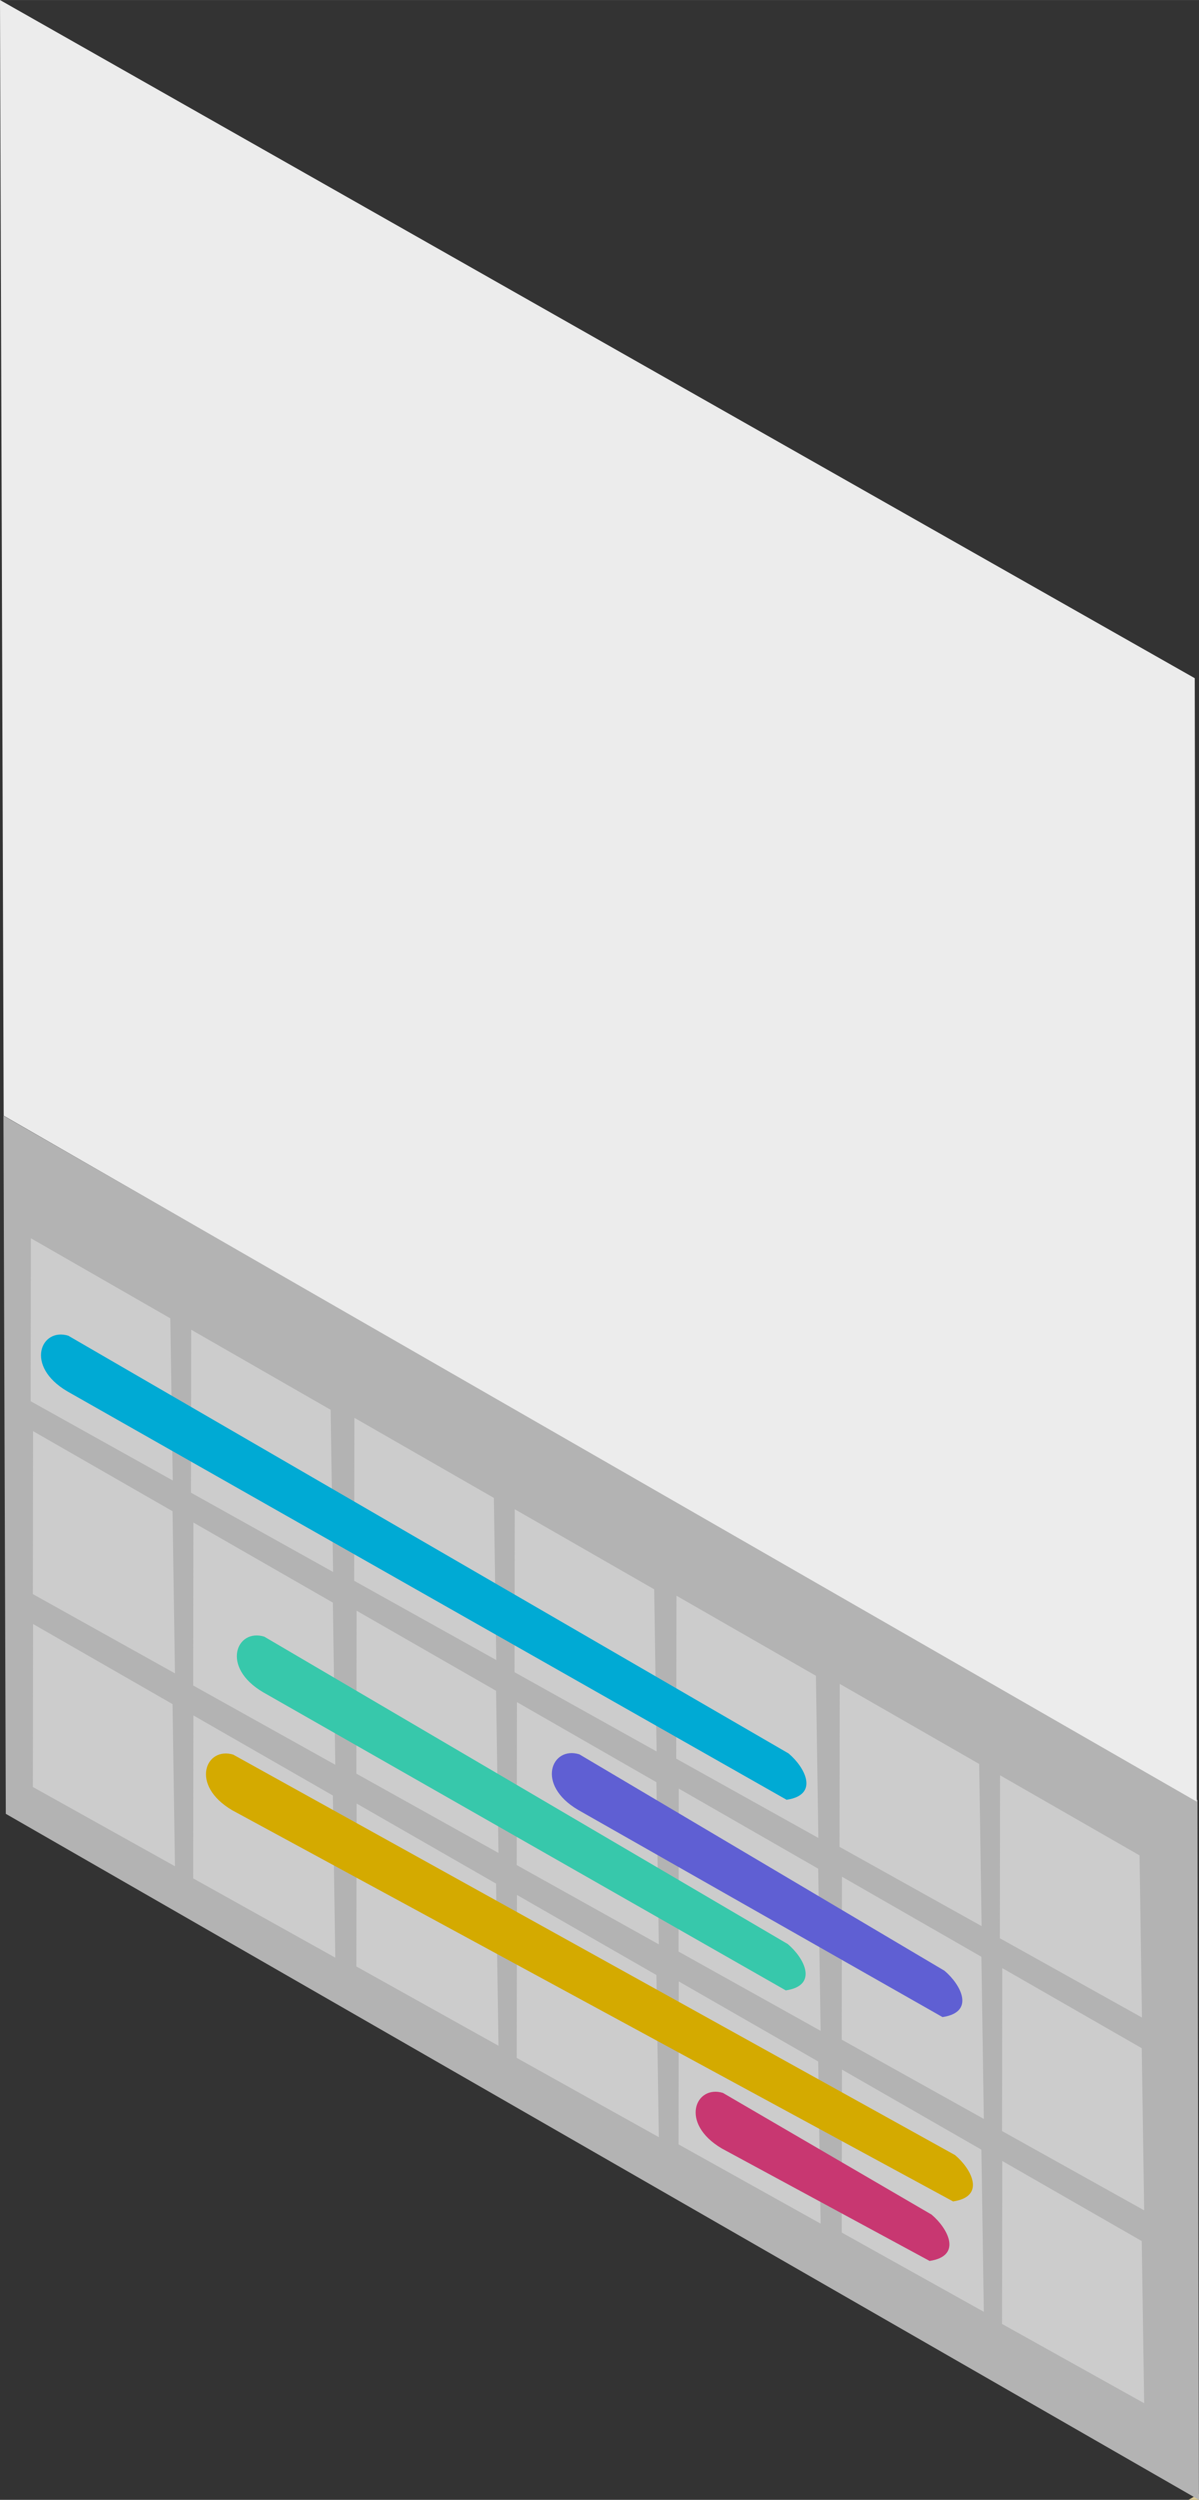 <?xml version="1.0" encoding="UTF-8" standalone="no"?>
<!-- Created with Inkscape (http://www.inkscape.org/) -->

<svg
   width="61.643"
   height="128.483"
   viewBox="0 0 16.31 33.994"
   version="1.1"
   id="svg5"
   inkscape:version="1.2 (dc2aedaf03, 2022-05-15)"
   sodipodi:docname="Scene 5.svg.2022_08_24_03_31_35.0.svg"
   xmlns:inkscape="http://www.inkscape.org/namespaces/inkscape"
   xmlns:sodipodi="http://sodipodi.sourceforge.net/DTD/sodipodi-0.dtd"
   xmlns="http://www.w3.org/2000/svg"
   xmlns:svg="http://www.w3.org/2000/svg">
  <rect x="0" y="0" width="16.31" height="33.994" fill="#333333" stroke="none"/>
  <sodipodi:namedview
     id="namedview7"
     pagecolor="#ffffff"
     bordercolor="#666666"
     borderopacity="1.0"
     inkscape:showpageshadow="2"
     inkscape:pageopacity="0.0"
     inkscape:pagecheckerboard="0"
     inkscape:deskcolor="#d1d1d1"
     inkscape:document-units="mm"
     showgrid="true"
     inkscape:zoom="1.0129245"
     inkscape:cx="665.40003"
     inkscape:cy="391.44082"
     inkscape:window-width="1920"
     inkscape:window-height="991"
     inkscape:window-x="-9"
     inkscape:window-y="-9"
     inkscape:window-maximized="1"
     inkscape:current-layer="layer1">
    <inkscape:grid
       type="axonomgrid"
       id="grid1326"
       snapvisiblegridlinesonly="false"
       units="px"
       spacingy="2.646"
       originx="169.333"
       originy="95.25" />
  </sodipodi:namedview>
  <defs
     id="defs2" />
  <g
     inkscape:label="Layer 1"
     inkscape:groupmode="layer"
     id="layer1"
     transform="translate(-114.968,9.466)">
    <path
       id="rect2469-3-3-1"
       style="fill:#d9c894;fill-opacity:1;stroke:#99e4ff;stroke-width:0;stroke-linecap:round;stroke-miterlimit:18.1;stroke-dashoffset:5.074;paint-order:markers fill stroke"
       d="M 173.861,5.154 100.542,47.495 95.948,44.835 169.275,2.517 Z"
       sodipodi:nodetypes="ccccc" />
    <path
       id="rect2469-3-8-3"
       style="fill:#3e4d35;fill-opacity:1;stroke:#99e4ff;stroke-width:0;stroke-linecap:round;stroke-miterlimit:18.1;stroke-dashoffset:5.074;paint-order:markers fill stroke"
       d="m 100.531,153.313 0.011,-105.821 68.743,-39.692 -0.004,105.828 z"
       sodipodi:nodetypes="ccccc" />
    <path
       id="rect2469-4-6-4-0-5-3-3"
       style="fill:#b3b3b3;fill-opacity:1;stroke:#99e4ff;stroke-width:0;stroke-linecap:round;stroke-miterlimit:18.1;stroke-dashoffset:5.074;paint-order:markers fill stroke"
       d="m 115.015,5.706 16.241,9.307 0.021,9.515 -16.23,-9.329 z"
       sodipodi:nodetypes="ccccc"
       inkscape:transform-center-x="4.2481343" />
    <path
       id="path4753"
       style="fill:#ececec;fill-opacity:1;stroke:#99e4ff;stroke-width:0;stroke-linecap:round;stroke-miterlimit:18.1;stroke-dashoffset:5.074;paint-order:markers fill stroke"
       d="m 114.968,-9.466 16.252,9.222 0.028,15.278 -16.23,-9.329 z"
       sodipodi:nodetypes="ccccc"
       inkscape:transform-center-x="4.2481343" />
    <path
       id="path5441"
       style="fill:#cccccc;fill-opacity:1;stroke:#99e4ff;stroke-width:0;stroke-linecap:round;stroke-miterlimit:18.1;stroke-dashoffset:5.074;paint-order:markers fill stroke"
       d="m 115.388,7.372 1.897,1.089 0.033,2.205 -1.933,-1.078 z"
       sodipodi:nodetypes="ccccc"
       inkscape:transform-center-x="1.2480278"
       inkscape:transform-center-y="3.1761007e-06" />
    <path
       id="path5441-5"
       style="fill:#cccccc;fill-opacity:1;stroke:#99e4ff;stroke-width:0;stroke-linecap:round;stroke-miterlimit:18.1;stroke-dashoffset:5.074;paint-order:markers fill stroke"
       d="m 117.569,8.616 1.897,1.089 0.033,2.205 -1.933,-1.078 z"
       sodipodi:nodetypes="ccccc"
       inkscape:transform-center-x="1.2480278"
       inkscape:transform-center-y="3.1761007e-06" />
    <path
       id="path5465"
       style="fill:#cccccc;fill-opacity:1;stroke:#99e4ff;stroke-width:0;stroke-linecap:round;stroke-miterlimit:18.1;stroke-dashoffset:5.074;paint-order:markers fill stroke"
       d="m 119.789,9.814 1.897,1.089 0.033,2.205 -1.933,-1.078 z"
       sodipodi:nodetypes="ccccc"
       inkscape:transform-center-x="1.2480278"
       inkscape:transform-center-y="3.1761007e-06" />
    <path
       id="path5467"
       style="fill:#cccccc;fill-opacity:1;stroke:#99e4ff;stroke-width:0;stroke-linecap:round;stroke-miterlimit:18.1;stroke-dashoffset:5.074;paint-order:markers fill stroke"
       d="m 121.97,11.057 1.897,1.089 0.033,2.205 -1.933,-1.078 z"
       sodipodi:nodetypes="ccccc"
       inkscape:transform-center-x="1.2480278"
       inkscape:transform-center-y="3.1761007e-06" />
    <path
       id="path5469"
       style="fill:#cccccc;fill-opacity:1;stroke:#99e4ff;stroke-width:0;stroke-linecap:round;stroke-miterlimit:18.1;stroke-dashoffset:5.074;paint-order:markers fill stroke"
       d="m 124.17,12.233 1.897,1.089 0.033,2.205 -1.933,-1.078 z"
       sodipodi:nodetypes="ccccc"
       inkscape:transform-center-x="1.2480278"
       inkscape:transform-center-y="3.1761007e-06" />
    <path
       id="path5471"
       style="fill:#cccccc;fill-opacity:1;stroke:#99e4ff;stroke-width:0;stroke-linecap:round;stroke-miterlimit:18.1;stroke-dashoffset:5.074;paint-order:markers fill stroke"
       d="m 126.391,13.432 1.897,1.089 0.033,2.205 -1.933,-1.078 z"
       sodipodi:nodetypes="ccccc"
       inkscape:transform-center-x="1.2480278"
       inkscape:transform-center-y="3.1761007e-06" />
    <path
       id="path5473"
       style="fill:#cccccc;fill-opacity:1;stroke:#99e4ff;stroke-width:0;stroke-linecap:round;stroke-miterlimit:18.1;stroke-dashoffset:5.074;paint-order:markers fill stroke"
       d="m 128.572,14.675 1.897,1.089 0.033,2.205 -1.933,-1.078 z"
       sodipodi:nodetypes="ccccc"
       inkscape:transform-center-x="1.2480278"
       inkscape:transform-center-y="3.1761007e-06" />
    <path
       id="path5475"
       style="fill:#cccccc;fill-opacity:1;stroke:#99e4ff;stroke-width:0;stroke-linecap:round;stroke-miterlimit:18.1;stroke-dashoffset:5.074;paint-order:markers fill stroke"
       d="m 115.418,9.995 1.897,1.089 0.033,2.205 -1.933,-1.078 z"
       sodipodi:nodetypes="ccccc"
       inkscape:transform-center-x="1.2480278"
       inkscape:transform-center-y="3.1761007e-06" />
    <path
       id="path5477"
       style="fill:#cccccc;fill-opacity:1;stroke:#99e4ff;stroke-width:0;stroke-linecap:round;stroke-miterlimit:18.1;stroke-dashoffset:5.074;paint-order:markers fill stroke"
       d="m 117.599,11.238 1.897,1.089 0.033,2.205 -1.933,-1.078 z"
       sodipodi:nodetypes="ccccc"
       inkscape:transform-center-x="1.2480278"
       inkscape:transform-center-y="3.1761007e-06" />
    <path
       id="path5479"
       style="fill:#cccccc;fill-opacity:1;stroke:#99e4ff;stroke-width:0;stroke-linecap:round;stroke-miterlimit:18.1;stroke-dashoffset:5.074;paint-order:markers fill stroke"
       d="m 119.819,12.437 1.897,1.089 0.033,2.205 -1.933,-1.078 z"
       sodipodi:nodetypes="ccccc"
       inkscape:transform-center-x="1.2480278"
       inkscape:transform-center-y="3.1761007e-06" />
    <path
       id="path5481"
       style="fill:#cccccc;fill-opacity:1;stroke:#99e4ff;stroke-width:0;stroke-linecap:round;stroke-miterlimit:18.1;stroke-dashoffset:5.074;paint-order:markers fill stroke"
       d="m 122,13.68 1.897,1.089 0.033,2.205 -1.933,-1.078 z"
       sodipodi:nodetypes="ccccc"
       inkscape:transform-center-x="1.2480278"
       inkscape:transform-center-y="3.1761007e-06" />
    <path
       id="path5483"
       style="fill:#cccccc;fill-opacity:1;stroke:#99e4ff;stroke-width:0;stroke-linecap:round;stroke-miterlimit:18.1;stroke-dashoffset:5.074;paint-order:markers fill stroke"
       d="m 124.201,14.856 1.897,1.089 0.033,2.205 -1.933,-1.078 z"
       sodipodi:nodetypes="ccccc"
       inkscape:transform-center-x="1.2480278"
       inkscape:transform-center-y="3.1761007e-06" />
    <path
       id="path5485"
       style="fill:#cccccc;fill-opacity:1;stroke:#99e4ff;stroke-width:0;stroke-linecap:round;stroke-miterlimit:18.1;stroke-dashoffset:5.074;paint-order:markers fill stroke"
       d="m 126.421,16.054 1.897,1.089 0.033,2.205 -1.933,-1.078 z"
       sodipodi:nodetypes="ccccc"
       inkscape:transform-center-x="1.2480278"
       inkscape:transform-center-y="3.1761007e-06" />
    <path
       id="path5487"
       style="fill:#cccccc;fill-opacity:1;stroke:#99e4ff;stroke-width:0;stroke-linecap:round;stroke-miterlimit:18.1;stroke-dashoffset:5.074;paint-order:markers fill stroke"
       d="m 128.602,17.297 1.897,1.089 0.033,2.205 -1.933,-1.078 z"
       sodipodi:nodetypes="ccccc"
       inkscape:transform-center-x="1.2480278"
       inkscape:transform-center-y="3.1761007e-06" />
    <path
       id="path5489"
       style="fill:#cccccc;fill-opacity:1;stroke:#99e4ff;stroke-width:0;stroke-linecap:round;stroke-miterlimit:18.1;stroke-dashoffset:5.074;paint-order:markers fill stroke"
       d="m 115.418,12.618 1.897,1.089 0.033,2.205 -1.933,-1.078 z"
       sodipodi:nodetypes="ccccc"
       inkscape:transform-center-x="1.2480278"
       inkscape:transform-center-y="3.1761007e-06" />
    <path
       id="path5491"
       style="fill:#cccccc;fill-opacity:1;stroke:#99e4ff;stroke-width:0;stroke-linecap:round;stroke-miterlimit:18.1;stroke-dashoffset:5.074;paint-order:markers fill stroke"
       d="m 117.599,13.861 1.897,1.089 0.033,2.205 -1.933,-1.078 z"
       sodipodi:nodetypes="ccccc"
       inkscape:transform-center-x="1.2480278"
       inkscape:transform-center-y="3.1761007e-06" />
    <path
       id="path5493"
       style="fill:#cccccc;fill-opacity:1;stroke:#99e4ff;stroke-width:0;stroke-linecap:round;stroke-miterlimit:18.1;stroke-dashoffset:5.074;paint-order:markers fill stroke"
       d="m 119.819,15.059 1.897,1.089 0.033,2.205 -1.933,-1.078 z"
       sodipodi:nodetypes="ccccc"
       inkscape:transform-center-x="1.2480278"
       inkscape:transform-center-y="3.1761007e-06" />
    <path
       id="path5495"
       style="fill:#cccccc;fill-opacity:1;stroke:#99e4ff;stroke-width:0;stroke-linecap:round;stroke-miterlimit:18.1;stroke-dashoffset:5.074;paint-order:markers fill stroke"
       d="m 122,16.302 1.897,1.089 0.033,2.205 -1.933,-1.078 z"
       sodipodi:nodetypes="ccccc"
       inkscape:transform-center-x="1.2480278"
       inkscape:transform-center-y="3.1761007e-06" />
    <path
       id="path5497"
       style="fill:#cccccc;fill-opacity:1;stroke:#99e4ff;stroke-width:0;stroke-linecap:round;stroke-miterlimit:18.1;stroke-dashoffset:5.074;paint-order:markers fill stroke"
       d="m 124.201,17.478 1.897,1.089 0.033,2.205 -1.933,-1.078 z"
       sodipodi:nodetypes="ccccc"
       inkscape:transform-center-x="1.2480278"
       inkscape:transform-center-y="3.1761007e-06" />
    <path
       id="path5499"
       style="fill:#cccccc;fill-opacity:1;stroke:#99e4ff;stroke-width:0;stroke-linecap:round;stroke-miterlimit:18.1;stroke-dashoffset:5.074;paint-order:markers fill stroke"
       d="m 126.421,18.677 1.897,1.089 0.033,2.205 -1.933,-1.078 z"
       sodipodi:nodetypes="ccccc"
       inkscape:transform-center-x="1.2480278"
       inkscape:transform-center-y="3.1761007e-06" />
    <path
       id="path5501"
       style="fill:#cccccc;fill-opacity:1;stroke:#99e4ff;stroke-width:0;stroke-linecap:round;stroke-miterlimit:18.1;stroke-dashoffset:5.074;paint-order:markers fill stroke"
       d="m 128.602,19.92 1.897,1.089 0.033,2.205 -1.933,-1.078 z"
       sodipodi:nodetypes="ccccc"
       inkscape:transform-center-x="1.2480278"
       inkscape:transform-center-y="3.1761007e-06" />
    <path
       id="path5503"
       style="fill:#00aad4;fill-opacity:1;stroke:#99e4ff;stroke-width:0;stroke-linecap:round;stroke-miterlimit:18.1;stroke-dashoffset:5.074;paint-order:markers fill stroke"
       d="m 115.9,8.699 9.795,5.679 c 0.223,0.188 0.423,0.563 -0.027,0.63 L 115.882,9.453 c -0.583,-0.344 -0.358,-0.873 0.018,-0.755 z"
       sodipodi:nodetypes="cccccc"
       inkscape:transform-center-x="1.2480278"
       inkscape:transform-center-y="3.1761007e-06" />
    <path
       id="path5530"
       style="fill:#37c8ab;fill-opacity:1;stroke:#99e4ff;stroke-width:0;stroke-linecap:round;stroke-miterlimit:18.1;stroke-dashoffset:5.074;paint-order:markers fill stroke"
       d="m 118.565,12.791 7.119,4.179 c 0.223,0.188 0.423,0.563 -0.027,0.63 l -7.111,-4.055 c -0.583,-0.344 -0.358,-0.873 0.018,-0.755 z"
       sodipodi:nodetypes="ccccc"
       inkscape:transform-center-x="1.2480278"
       inkscape:transform-center-y="3.1761007e-06" />
    <path
       id="path5532"
       style="fill:#5f5fd3;fill-opacity:1;stroke:#99e4ff;stroke-width:0;stroke-linecap:round;stroke-miterlimit:18.1;stroke-dashoffset:5.074;paint-order:markers fill stroke"
       d="m 122.849,14.39 4.967,2.943 c 0.223,0.188 0.423,0.563 -0.027,0.63 l -4.958,-2.818 c -0.583,-0.344 -0.358,-0.873 0.018,-0.755 z"
       sodipodi:nodetypes="ccccc"
       inkscape:transform-center-x="1.2480278"
       inkscape:transform-center-y="3.1761007e-06" />
    <path
       id="path5534"
       style="fill:#c83771;fill-opacity:1;stroke:#99e4ff;stroke-width:0;stroke-linecap:round;stroke-miterlimit:18.1;stroke-dashoffset:5.074;paint-order:markers fill stroke"
       d="m 124.805,18.996 2.835,1.653 c 0.223,0.188 0.423,0.563 -0.027,0.63 l -2.826,-1.529 c -0.583,-0.344 -0.358,-0.873 0.018,-0.755 z"
       sodipodi:nodetypes="ccccc"
       inkscape:transform-center-x="1.2480278"
       inkscape:transform-center-y="3.1761007e-06" />
    <path
       id="path5606"
       style="fill:#d4aa00;fill-opacity:1;stroke:#99e4ff;stroke-width:0;stroke-linecap:round;stroke-miterlimit:18.1;stroke-dashoffset:5.074;paint-order:markers fill stroke"
       d="m 118.144,14.396 9.816,5.444 c 0.223,0.188 0.423,0.563 -0.027,0.63 l -9.807,-5.32 c -0.583,-0.344 -0.358,-0.873 0.018,-0.755 z"
       sodipodi:nodetypes="cccccc"
       inkscape:transform-center-x="1.2480278"
       inkscape:transform-center-y="3.1761007e-06" />
  </g>
</svg>
